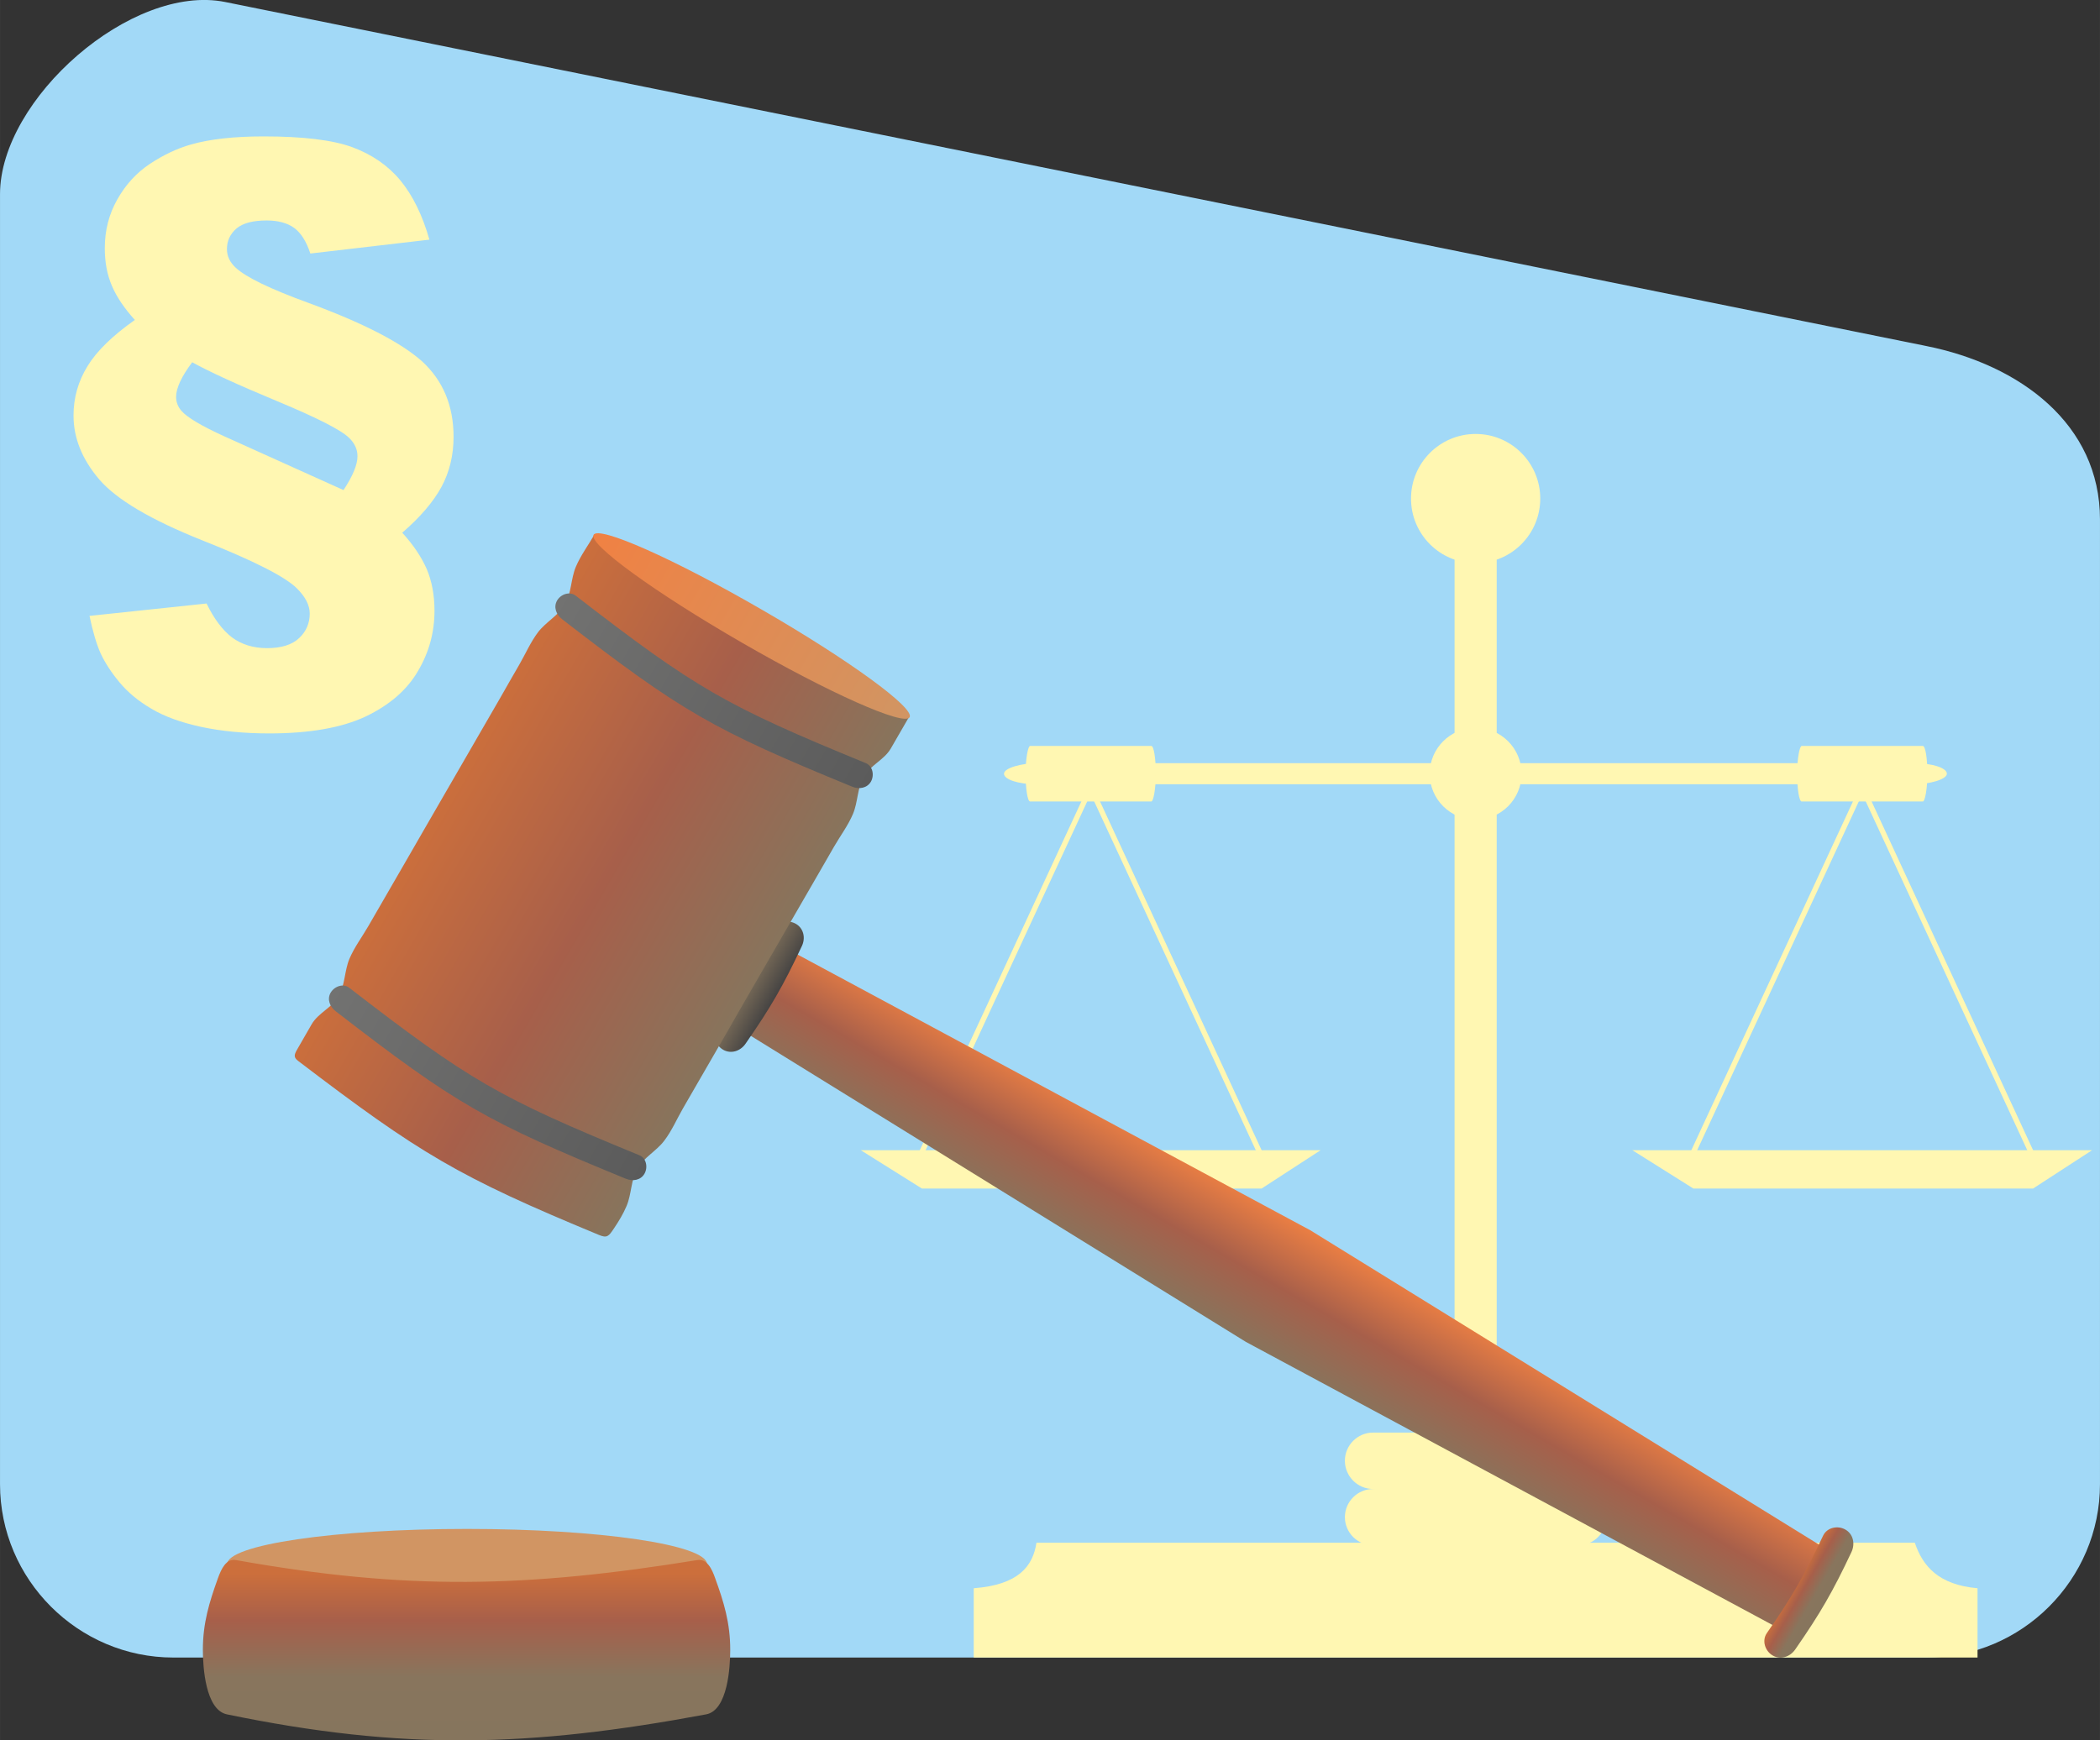 <?xml version="1.0" encoding="UTF-8"?>
<!DOCTYPE svg  PUBLIC '-//W3C//DTD SVG 1.1//EN'  'http://www.w3.org/Graphics/SVG/1.1/DTD/svg11.dtd'>
<svg width="210mm" height="174.08mm" clip-rule="evenodd" fill-rule="evenodd" image-rendering="optimizeQuality" shape-rendering="geometricPrecision" text-rendering="geometricPrecision" version="1.1" viewBox="0 0 21025 17429" xml:space="preserve" xmlns="http://www.w3.org/2000/svg" xmlns:xlink="http://www.w3.org/1999/xlink">
 <rect x="0" y="0" width="21025" height="17429" fill="#333333" stroke="none"/>
 <defs>
  <style type="text/css">
    .str0 {stroke:#FFF7B2;stroke-width:52.974}
    .fil2 {fill:none}
    .fil0 {fill:#A2D9F7}
    .fil1 {fill:#FFF7B2}
    .fil5 {fill:#FFF7B2;fill-rule:nonzero}
    .fil12 {fill:url(#l)}
    .fil11 {fill:url(#j)}
    .fil10 {fill:url(#m)}
    .fil4 {fill:url(#k)}
    .fil9 {fill:url(#n)}
    .fil7 {fill:url(#o)}
    .fil8 {fill:url(#p)}
    .fil6 {fill:url(#q)}
    .fil3 {fill:url(#r)}
  </style>
  <linearGradient id="l" x1="9116" x2="5933.7" y1="7187.8" y2="5350.5" gradientUnits="userSpaceOnUse">
   <stop stop-color="#D19563" offset="0"/>
   <stop stop-color="#F08143" offset="1"/>
  </linearGradient>
  <linearGradient id="j" x1="3270.4" x2="6415.6" y1="10006" y2="11822" gradientUnits="userSpaceOnUse">
   <stop stop-color="#727271" offset="0"/>
   <stop stop-color="#5B5B5B" offset="1"/>
  </linearGradient>
  <linearGradient id="m" x1="5537.4" x2="8682.5" y1="6079.8" y2="7895.7" gradientUnits="userSpaceOnUse" xlink:href="#j">
  </linearGradient>
  <linearGradient id="k" x1="4671.1" x2="4671.1" y1="15761" y2="17380" gradientUnits="userSpaceOnUse">
   <stop stop-color="#CC6F3C" offset="0"/>
   <stop stop-color="#A75F4A" offset=".29"/>
   <stop stop-color="#88755D" offset=".639"/>
   <stop stop-color="#86755D" offset="1"/>
  </linearGradient>
  <linearGradient id="n" x1="4341.6" x2="7618.8" y1="7998.4" y2="9890.6" gradientUnits="userSpaceOnUse">
   <stop stop-color="#CC6F3C" offset="0"/>
   <stop stop-color="#A75F4A" offset=".502"/>
   <stop stop-color="#86755D" offset="1"/>
  </linearGradient>
  <linearGradient id="o" x1="7452" x2="7780" y1="9794.2" y2="9983.6" gradientUnits="userSpaceOnUse">
   <stop stop-color="#86755D" offset="0"/>
   <stop stop-color="#434242" offset="1"/>
  </linearGradient>
  <linearGradient id="p" x1="17961" x2="18289" y1="15861" y2="16051" gradientUnits="userSpaceOnUse" xlink:href="#k">
  </linearGradient>
  <linearGradient id="q" x1="13147" x2="12446" y1="12273" y2="13487" gradientUnits="userSpaceOnUse">
   <stop stop-color="#F08143" offset="0"/>
   <stop stop-color="#A75F4A" offset=".502"/>
   <stop stop-color="#86755D" offset="1"/>
  </linearGradient>
  <radialGradient id="r" cy="-45%">
   <stop stop-color="#F08143" offset="0"/>
   <stop stop-color="#D19563" offset="1"/>
  </radialGradient>
 </defs>
   <path class="fil0" d="m2254 20l17035 3446c936 188 1736 781 1736 1736v9662c0 955-781 1736-1736 1736h-17553c-955 0-1736-781-1736-1736v-12919c0-955 1318-2113 2254-1925z"/>
    <polygon class="fil1" points="8618 11519 13222 11519 12631 11903 9230 11903"/>
    <polygon class="fil1" points="16343 11519 20946 11519 20355 11903 16954 11903"/>
    <polyline class="fil2 str0" points="9232 11532 10920 7888 12608 11532"/>
    <polyline class="fil2 str0" points="16957 11532 18645 7888 20332 11532"/>
    <rect class="fil1" x="14563" y="5131" width="422" height="9436" rx="326" ry="326"/>
    <rect class="fil1" transform="matrix(4.313e-14 .814 -1.629 2.1566e-14 19492 7643.3)" width="259" height="5795" rx="200" ry="200"/>
    <rect class="fil1" transform="matrix(5.961e-15 2.147 -.225 5.6855e-14 11572 7470.7)" width="259" height="5795" rx="200" ry="200"/>
    <rect class="fil1" transform="matrix(5.961e-15 2.147 -.225 5.6855e-14 19297 7470.7)" width="259" height="5795" rx="200" ry="200"/>
    <circle class="fil1" cx="14774" cy="7749" r="460"/>
    <circle class="fil1" cx="14774" cy="4993" r="647"/>
    <path class="fil1" d="m13747 14912h2054c155 0 282 127 282 282s-127 282-282 282h-2054c-155 0-282-127-282-282s127-282 282-282z"/>
    <path class="fil1" d="m13747 14912h2054c155 0 282-127 282-283 0-155-127-282-282-282h-2054c-155 0-282 127-282 282 0 156 127 283 282 283z"/>
    <path class="fil1" d="m13796 14912h1956c148 0 269 121 269 269s-121 269-269 269h-1956c-148 0-269-121-269-269s121-269 269-269z"/>
    <path class="fil1" d="m13796 14895h1956c148 0 269-121 269-268 0-148-121-269-269-269h-1956c-148 0-269 121-269 269 0 147 121 268 269 268z"/>
    <path class="fil1" d="m9749 15906c446-34 592-218 628-456h8794c80 238 241 422 628 456v694h-10050v-694z"/>
    <ellipse class="fil3" cx="4676" cy="15666" rx="2403" ry="354"/>
    <path class="fil4" d="m2363 15624c1712 305 2904 277 4617 0 98-16 147 87 180 181 88 242 151 450 151 717 0 171-24 606-241 647-1768 329-3030 365-4798 0-216-45-241-476-241-647 0-267 64-475 151-717 34-94 83-199 181-181z"/>
   <path class="fil5" d="m4299 2400l-1192 139c-39-120-93-205-161-256-69-50-162-75-276-75-137 0-238 26-302 80-64 55-96 124-96 206 0 71 29 133 88 187 103 96 346 213 727 352 545 200 924 395 1138 585 211 194 316 446 316 758 0 182-40 349-121 500-82 150-212 303-393 459 110 120 191 241 245 363 52 122 78 263 78 420 0 215-55 417-167 605-110 189-285 339-523 453-239 112-560 169-963 169-257 0-485-23-686-66-200-44-364-103-495-181-130-76-236-164-320-265s-146-198-189-290c-41-93-78-217-111-375l1172-124c75 154 160 267 254 339 96 71 213 108 351 108 142 0 250-33 321-100 71-66 107-149 107-246 0-84-43-167-128-252-117-117-434-278-949-482-514-205-857-408-1029-608-173-202-259-416-259-642 0-179 47-343 140-494 92-151 250-305 474-463-105-116-182-229-230-342-48-112-71-237-71-376 0-179 42-342 126-490 84-149 192-266 327-356 135-89 272-154 410-193 189-54 432-81 728-81 395 0 691 36 887 108 195 72 356 182 480 331 124 150 222 348 292 595zm-2375 1228c-107 143-161 259-161 346 0 53 18 100 53 140 57 66 200 151 428 255l1195 539c93-141 140-254 140-339 0-69-28-130-84-184-81-79-320-201-717-366s-682-296-854-391z"/>
    <polygon class="fil6" points="7642 9375 7184 10168 12474 13439 17951 16384 18409 15591 13119 12321"/>
    <path class="fil7" d="m7745 9312c-189 399-313 614-565 977-51 74-18 179 60 224s173 14 224-60c252-363 376-578 564-978 39-81 18-178-60-223s-185-22-223 60z"/>
    <path class="fil8" d="m18253 15379c-188 399-312 614-564 977-51 74-18 179 60 224s172 14 224-60c252-363 376-578 564-977 38-82 18-179-60-224s-185-22-224 60z"/>
    <path class="fil9" d="m5954 5349c-63 110-140 212-189 328-50 119-43 261-108 374-64 112-191 177-270 280-76 101-126 218-189 327s-126 218-188 328l-189 327-189 327-189 327-189 327c-63 109-126 218-189 328l-189 327-189 327c-63 109-140 211-189 327-50 120-43 262-107 374-65 113-206 168-271 281l-149 259c-27 48-31 74 14 108 1221 931 1604 1160 3010 1742 83 35 99 15 154-68 47-70 91-143 124-221 51-120 43-262 108-374 65-113 192-177 270-281 76-100 126-218 189-327l189-327 189-327c63-109 126-218 188-328l189-327 189-327 189-327 189-327c63-109 126-218 189-328 63-109 140-211 189-327 50-119 43-261 108-374 65-112 205-168 270-280l189-327c-1498-626-1863-836-3153-1821z"/>
    <path class="fil10" d="m5577 6015c-37 65-9 140 50 186 1203 929 1500 1101 2906 1678 69 28 148 14 186-50 37-65 19-157-50-186-1407-577-1703-748-2906-1678-59-45-149-15-186 50z"/>
    <path class="fil11" d="m3310 9942c-37 64-9 140 50 185 1203 930 1500 1101 2906 1678 69 28 149 15 186-50 37-64 19-157-50-185-1407-577-1703-749-2906-1678-59-46-148-15-186 50z"/>
    <path class="fil12" d="m5943 5356c53-93 805 241 1678 746 874 504 1539 988 1486 1081-53 92-805-242-1679-747-874-504-1539-988-1485-1080z"/>
</svg>
